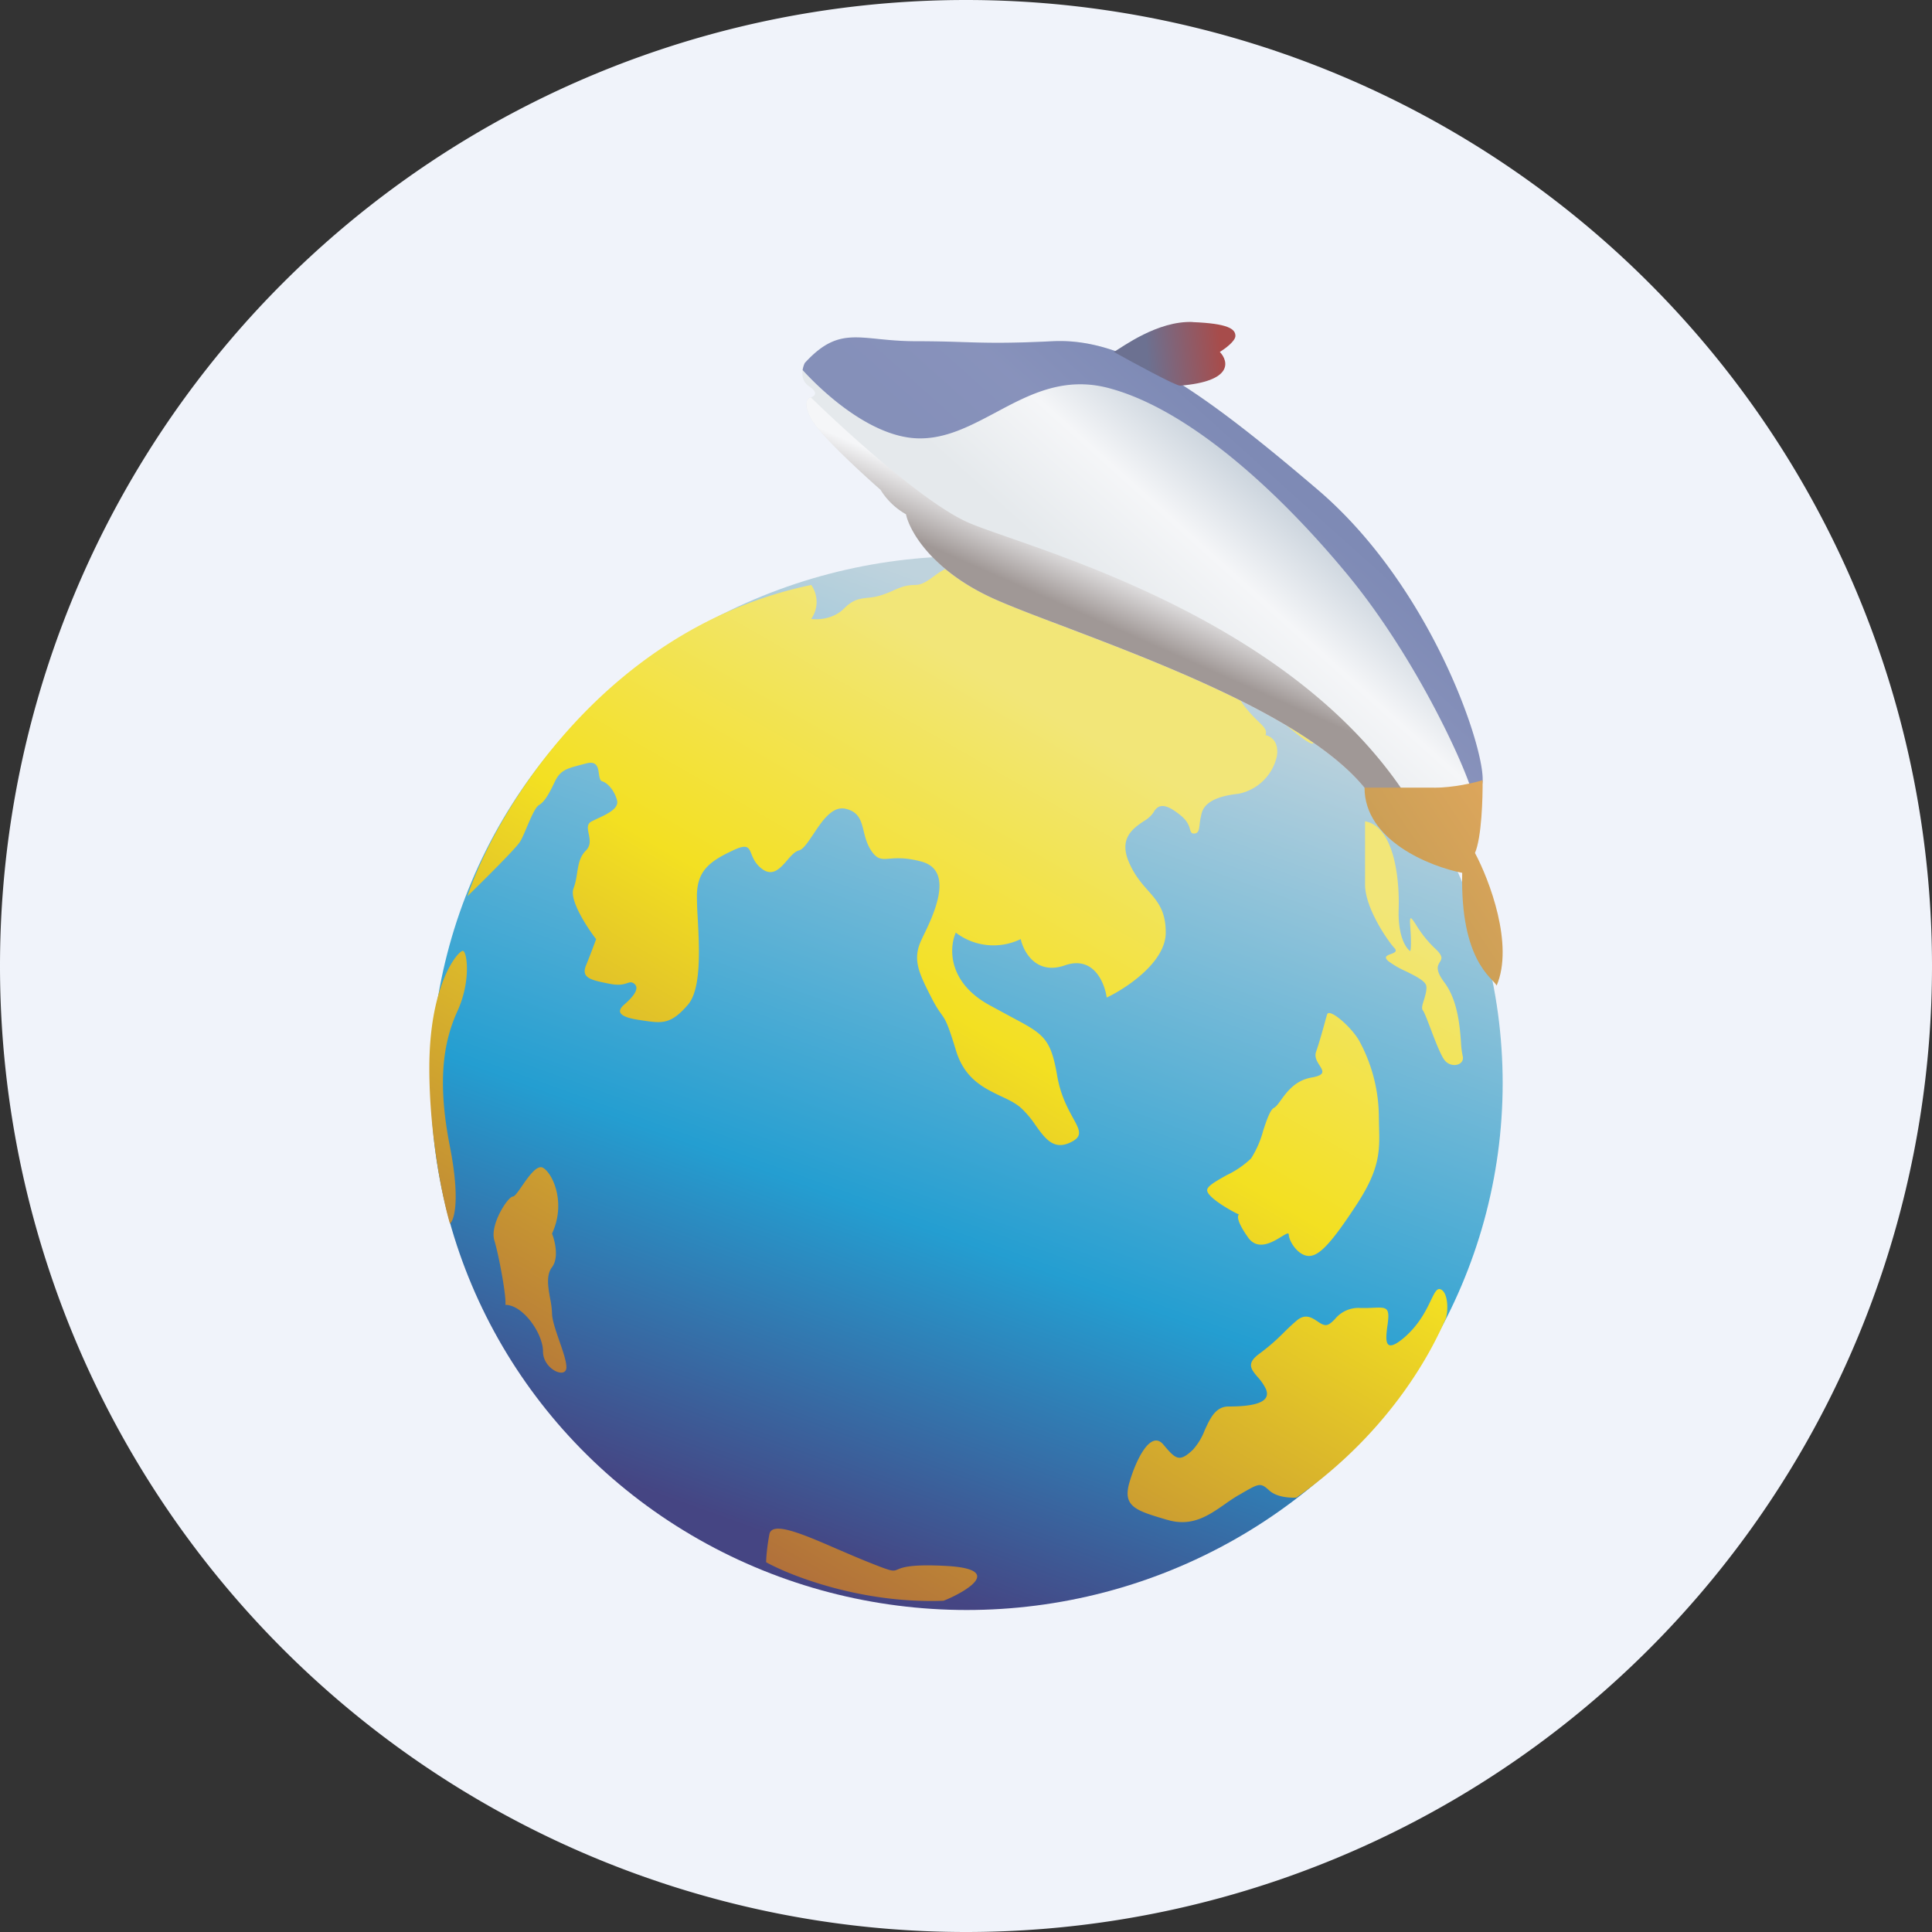 <ns0:svg xmlns:ns0="http://www.w3.org/2000/svg" width="18" height="18" fill="none"><ns0:rect width="100%" height="100%" fill="#333333" stroke="none"/><path xmlns="http://www.w3.org/2000/svg" fill="#F0F3FA" d="M9 18a9 9 0 0 1 0 -18a9 9 0 0 1 0 18Z" /><ns0:ellipse cx="9.007" cy="10.091" rx="4.993" ry="4.909" fill="url(#a)" /><ns0:path fill-rule="evenodd" clip-rule="evenodd" d="M7.558 5.45c-1.914.4-2.933 2.1-3.203 2.9.146-.143.448-.442.488-.505.02-.03.042-.084.066-.14.038-.089.078-.183.112-.204.055-.033.094-.105.15-.222.049-.102.11-.119.236-.152l.053-.014c.103-.028.113.04.12.099.006.032.01.061.03.067.055.017.116.09.139.178.019.076-.091.127-.186.171l-.048.023c-.05.025-.04.069-.03.118.01.05.022.106-.025.154-.06.059-.07.13-.083.209-.007.047-.015.096-.034.146-.04.107.124.359.211.472-.015.04-.054.146-.094.244-.049.118.049.137.206.169l.016.003c.09.018.134.003.163-.007.025-.008.04-.013.065.007.055.044-.017.127-.095.194-.077.067-.044.117.15.144l.026.004c.176.026.26.038.419-.148.127-.148.105-.54.09-.815a3.07 3.07 0 0 1-.007-.211c.006-.217.111-.306.334-.41.135-.065.149-.03.174.033.016.04.037.092.098.138.1.075.17-.005.235-.08.036-.042.071-.082.11-.092.04-.01.083-.076.133-.15.08-.121.176-.266.3-.238.125.028.146.111.17.209.014.058.03.12.069.18.057.085.097.082.173.076.064-.005.153-.012.299.028.31.086.105.506.01.7l-.01.022c-.089.183-.033.305.089.543.043.085.07.122.091.152.04.055.061.086.137.337.08.269.26.354.418.43.07.032.136.064.187.108a.915.915 0 0 1 .137.162c.088.123.167.234.319.165.127-.057.095-.115.03-.233-.049-.09-.116-.212-.147-.394-.06-.35-.128-.386-.427-.545L9.21 9.36c-.386-.217-.365-.538-.305-.671a.578.578 0 0 0 .605.06c.026.12.145.338.411.245.267-.093.37.16.39.3.183-.087.55-.33.55-.605 0-.205-.077-.292-.166-.393-.06-.068-.127-.144-.179-.268-.092-.219.04-.31.141-.378a.273.273 0 0 0 .088-.078c.05-.094.127-.078.25.021.069.054.083.102.092.134.008.026.013.04.04.039.04-.003.044-.035.05-.088a.661.661 0 0 1 .02-.106c.033-.115.185-.16.338-.176a.457.457 0 0 0 .361-.35c.023-.14-.061-.19-.106-.196.018-.047-.013-.077-.07-.132a1.318 1.318 0 0 1-.12-.131c-.123-.156-.053-.206 0-.165l.107.094c.152.135.414.368.502.408.096.042-.04-.237-.12-.382.028.034.137.13.35.242.214.112.18-.067.137-.17l-1.779-1.112c-.29-.002-.938-.016-1.215-.052-.204-.026-.348-.073-.463-.111-.082-.027-.148-.049-.21-.055-.08-.008-.145.039-.208.085-.056.041-.11.081-.175.081-.085 0-.138.023-.2.05a.985.985 0 0 1-.131.05c-.045.013-.083.017-.117.02-.072.009-.13.015-.215.1-.1.1-.245.106-.305.096a.275.275 0 0 0 0-.316Zm3.689 5.635c-.01.074.282.228.297.23-.017.009-.024.062.084.214.09.128.23.043.312-.008.04-.024.066-.04.067-.02.002.064.084.193.18.2.097.008.211-.108.458-.487.214-.329.21-.496.203-.728l-.002-.11a1.495 1.495 0 0 0-.176-.667c-.068-.132-.284-.32-.305-.259-.008.024-.019.065-.032.113-.021.075-.047.166-.072.238-.016.047.01.089.033.125.033.052.058.09-.074.113-.151.026-.229.132-.285.209-.025.035-.046.064-.068.075-.034.02-.065.11-.098.21a.926.926 0 0 1-.113.26.873.873 0 0 1-.228.156c-.092.052-.176.098-.181.136Zm1.471-3.432v.589c0 .215.206.517.272.589.033.034 0 .046-.033.058-.034.013-.068.025-.023.065a.84.84 0 0 0 .162.094c.091.045.182.09.192.136.007.038-.008.085-.02.128-.015.045-.027.084-.011.102.013.016.04.088.072.171.042.112.093.243.128.29.061.082.195.051.17-.04a.767.767 0 0 1-.015-.12c-.011-.152-.03-.395-.155-.562-.087-.116-.063-.156-.043-.189.02-.031.035-.056-.05-.133a1.073 1.073 0 0 1-.17-.213c-.047-.073-.064-.099-.055.013.012.16.005.22 0 .23-.04-.025-.116-.139-.108-.389.01-.312-.051-.773-.313-.82ZM4 9.95c0 .639.128 1.232.192 1.45.04-.032.097-.22 0-.716-.122-.619-.058-.983.07-1.264.128-.28.09-.555.051-.561C4.275 8.853 4 9.153 4 9.95Zm.708 2.207c.013-.064-.058-.453-.102-.6-.045-.147.127-.409.172-.409.017 0 .048-.044.085-.098.062-.089.14-.202.196-.17.09.051.218.326.084.613.027.068.066.226 0 .313-.057.074-.036.19-.017.295a.805.805 0 0 1 .017.133c0 .061.034.16.068.258.033.095.066.19.066.246 0 .115-.218.02-.218-.147 0-.166-.185-.434-.351-.434Zm4.079 2.757c-.75.028-1.412-.228-1.649-.359 0-.033.006-.13.03-.26.024-.127.31-.003.639.14.094.04.19.082.286.12.22.088.226.086.271.067.043-.018.12-.05.444-.033.668.034 0 .325-.021.325Zm3.276-.96c-.043-.001-.165-.001-.239-.069-.08-.073-.094-.065-.255.028-.01.007-.022.013-.035.02a1.835 1.835 0 0 0-.125.083c-.15.104-.305.212-.533.144l-.005-.001c-.288-.085-.413-.122-.349-.345.065-.225.201-.492.316-.356.115.136.148.17.275.05a.58.58 0 0 0 .111-.183c.051-.111.101-.221.222-.221.194 0 .41-.024.347-.165a.465.465 0 0 0-.077-.111c-.06-.071-.106-.125.015-.214.11-.082.167-.137.227-.196.035-.035.071-.07.12-.112.082-.072.144-.03.197.005.032.022.061.04.09.033.026-.008.047-.029.072-.054a.282.282 0 0 1 .235-.104c.049.001.09 0 .124-.002.102-.004.139-.005.139.081a.745.745 0 0 1-.009.088c-.016.126-.036.274.16.106.137-.12.202-.254.245-.344.035-.072.056-.116.09-.103.076.028.076.23.04.294a.709.709 0 0 0-.016.034c-.083.18-.445.965-1.367 1.613h-.015Z" fill="url(#b)" /><ns0:path d="M7.554 3.897c-.075-.143-.031-.189 0-.194.033-.01.077-.042-.015-.103-.091-.06-.065-.17-.04-.218.333-.365.516-.203 1.033-.203.517 0 .61.033 1.276 0 .668-.032 1.343.423 2.469 1.384 1.126.96 1.618 2.6 1.526 2.762-.073.13-.73.097-1.05.065-.618-.837-2.73-1.475-3.472-1.802-.594-.26-.807-.64-.84-.797a.658.658 0 0 1-.237-.228c-.186-.163-.575-.523-.65-.666Z" fill="url(#c)" /><ns0:path opacity=".8" fill-rule="evenodd" clip-rule="evenodd" d="M7.478 3.448c.245.267.67.624 1.071.636.26.008.49-.115.726-.24.312-.167.635-.34 1.056-.228.74.196 1.573.953 2.212 1.724.633.762 1.09 1.758 1.172 2.04.044-.014.075-.032.088-.055.092-.163-.4-1.801-1.526-2.762-1.126-.961-1.801-1.416-2.469-1.384-.43.021-.62.015-.84.008a12.545 12.545 0 0 0-.436-.008c-.137 0-.25-.011-.35-.021-.275-.028-.439-.044-.684.224a.222.222 0 0 0-.02.066Z" fill="#6D7AAD" /><ns0:path fill-rule="evenodd" clip-rule="evenodd" d="M7.554 3.703c-.031.005-.075.05 0 .194.075.143.464.503.65.666a.658.658 0 0 0 .237.228c.033.157.246.536.84.797.159.07.38.154.635.25.941.358 2.351.893 2.836 1.552.095.01.22.02.35.025-.946-1.446-2.835-2.105-3.71-2.41-.164-.057-.292-.102-.372-.137-.395-.174-1.103-.813-1.465-1.165h-.001Z" fill="url(#d)" /><ns0:path d="M11.112 3c-.327-.013-.654.233-.734.279.187.104.573.314.617.314.494-.04.453-.226.37-.314.048-.03.145-.1.145-.15 0-.065-.07-.115-.398-.128Z" fill="url(#e)" /><ns0:path d="M13.361 7.338h-.648c0 .492.607.735.91.794-.019.824.286.98.321 1.05.162-.38-.067-.982-.202-1.235.062-.144.073-.512.071-.678-.075.023-.27.07-.452.07Z" fill="url(#f)" /><ns0:defs><ns0:linearGradient id="a" x1="11.203" y1="6.314" x2="8.19" y2="14.674" gradientUnits="userSpaceOnUse"><ns0:stop stop-color="#BFD3DD" /><ns0:stop offset=".64" stop-color="#249ED1" /><ns0:stop offset="1" stop-color="#454583" /></ns0:linearGradient><ns0:linearGradient id="b" x1="10.06" y1="6.798" x2="5.894" y2="14.029" gradientUnits="userSpaceOnUse"><ns0:stop stop-color="#F2E678" /><ns0:stop offset=".346" stop-color="#F3E022" /><ns0:stop offset="1" stop-color="#AF6D3B" /></ns0:linearGradient><ns0:linearGradient id="c" x1="11.884" y1="4.446" x2="10.6" y2="5.88" gradientUnits="userSpaceOnUse"><ns0:stop stop-color="#C5CFD9" /><ns0:stop offset=".484" stop-color="#F5F6F8" /><ns0:stop offset="1" stop-color="#E5E9EC" /></ns0:linearGradient><ns0:linearGradient id="d" x1="10.307" y1="3.703" x2="9.525" y2="5.472" gradientUnits="userSpaceOnUse"><ns0:stop offset=".692" stop-color="#F5F6F8" /><ns0:stop offset="1" stop-color="#A09896" /></ns0:linearGradient><ns0:linearGradient id="e" x1="10.687" y1="3.324" x2="11.374" y2="3.252" gradientUnits="userSpaceOnUse"><ns0:stop stop-color="#6C7191" /><ns0:stop offset="1" stop-color="#A74C4B" /></ns0:linearGradient><ns0:linearGradient id="f" x1="13.946" y1="7.518" x2="12.984" y2="8.168" gradientUnits="userSpaceOnUse"><ns0:stop stop-color="#DCA65C" /><ns0:stop offset="1" stop-color="#CA9E55" /></ns0:linearGradient></ns0:defs></ns0:svg>